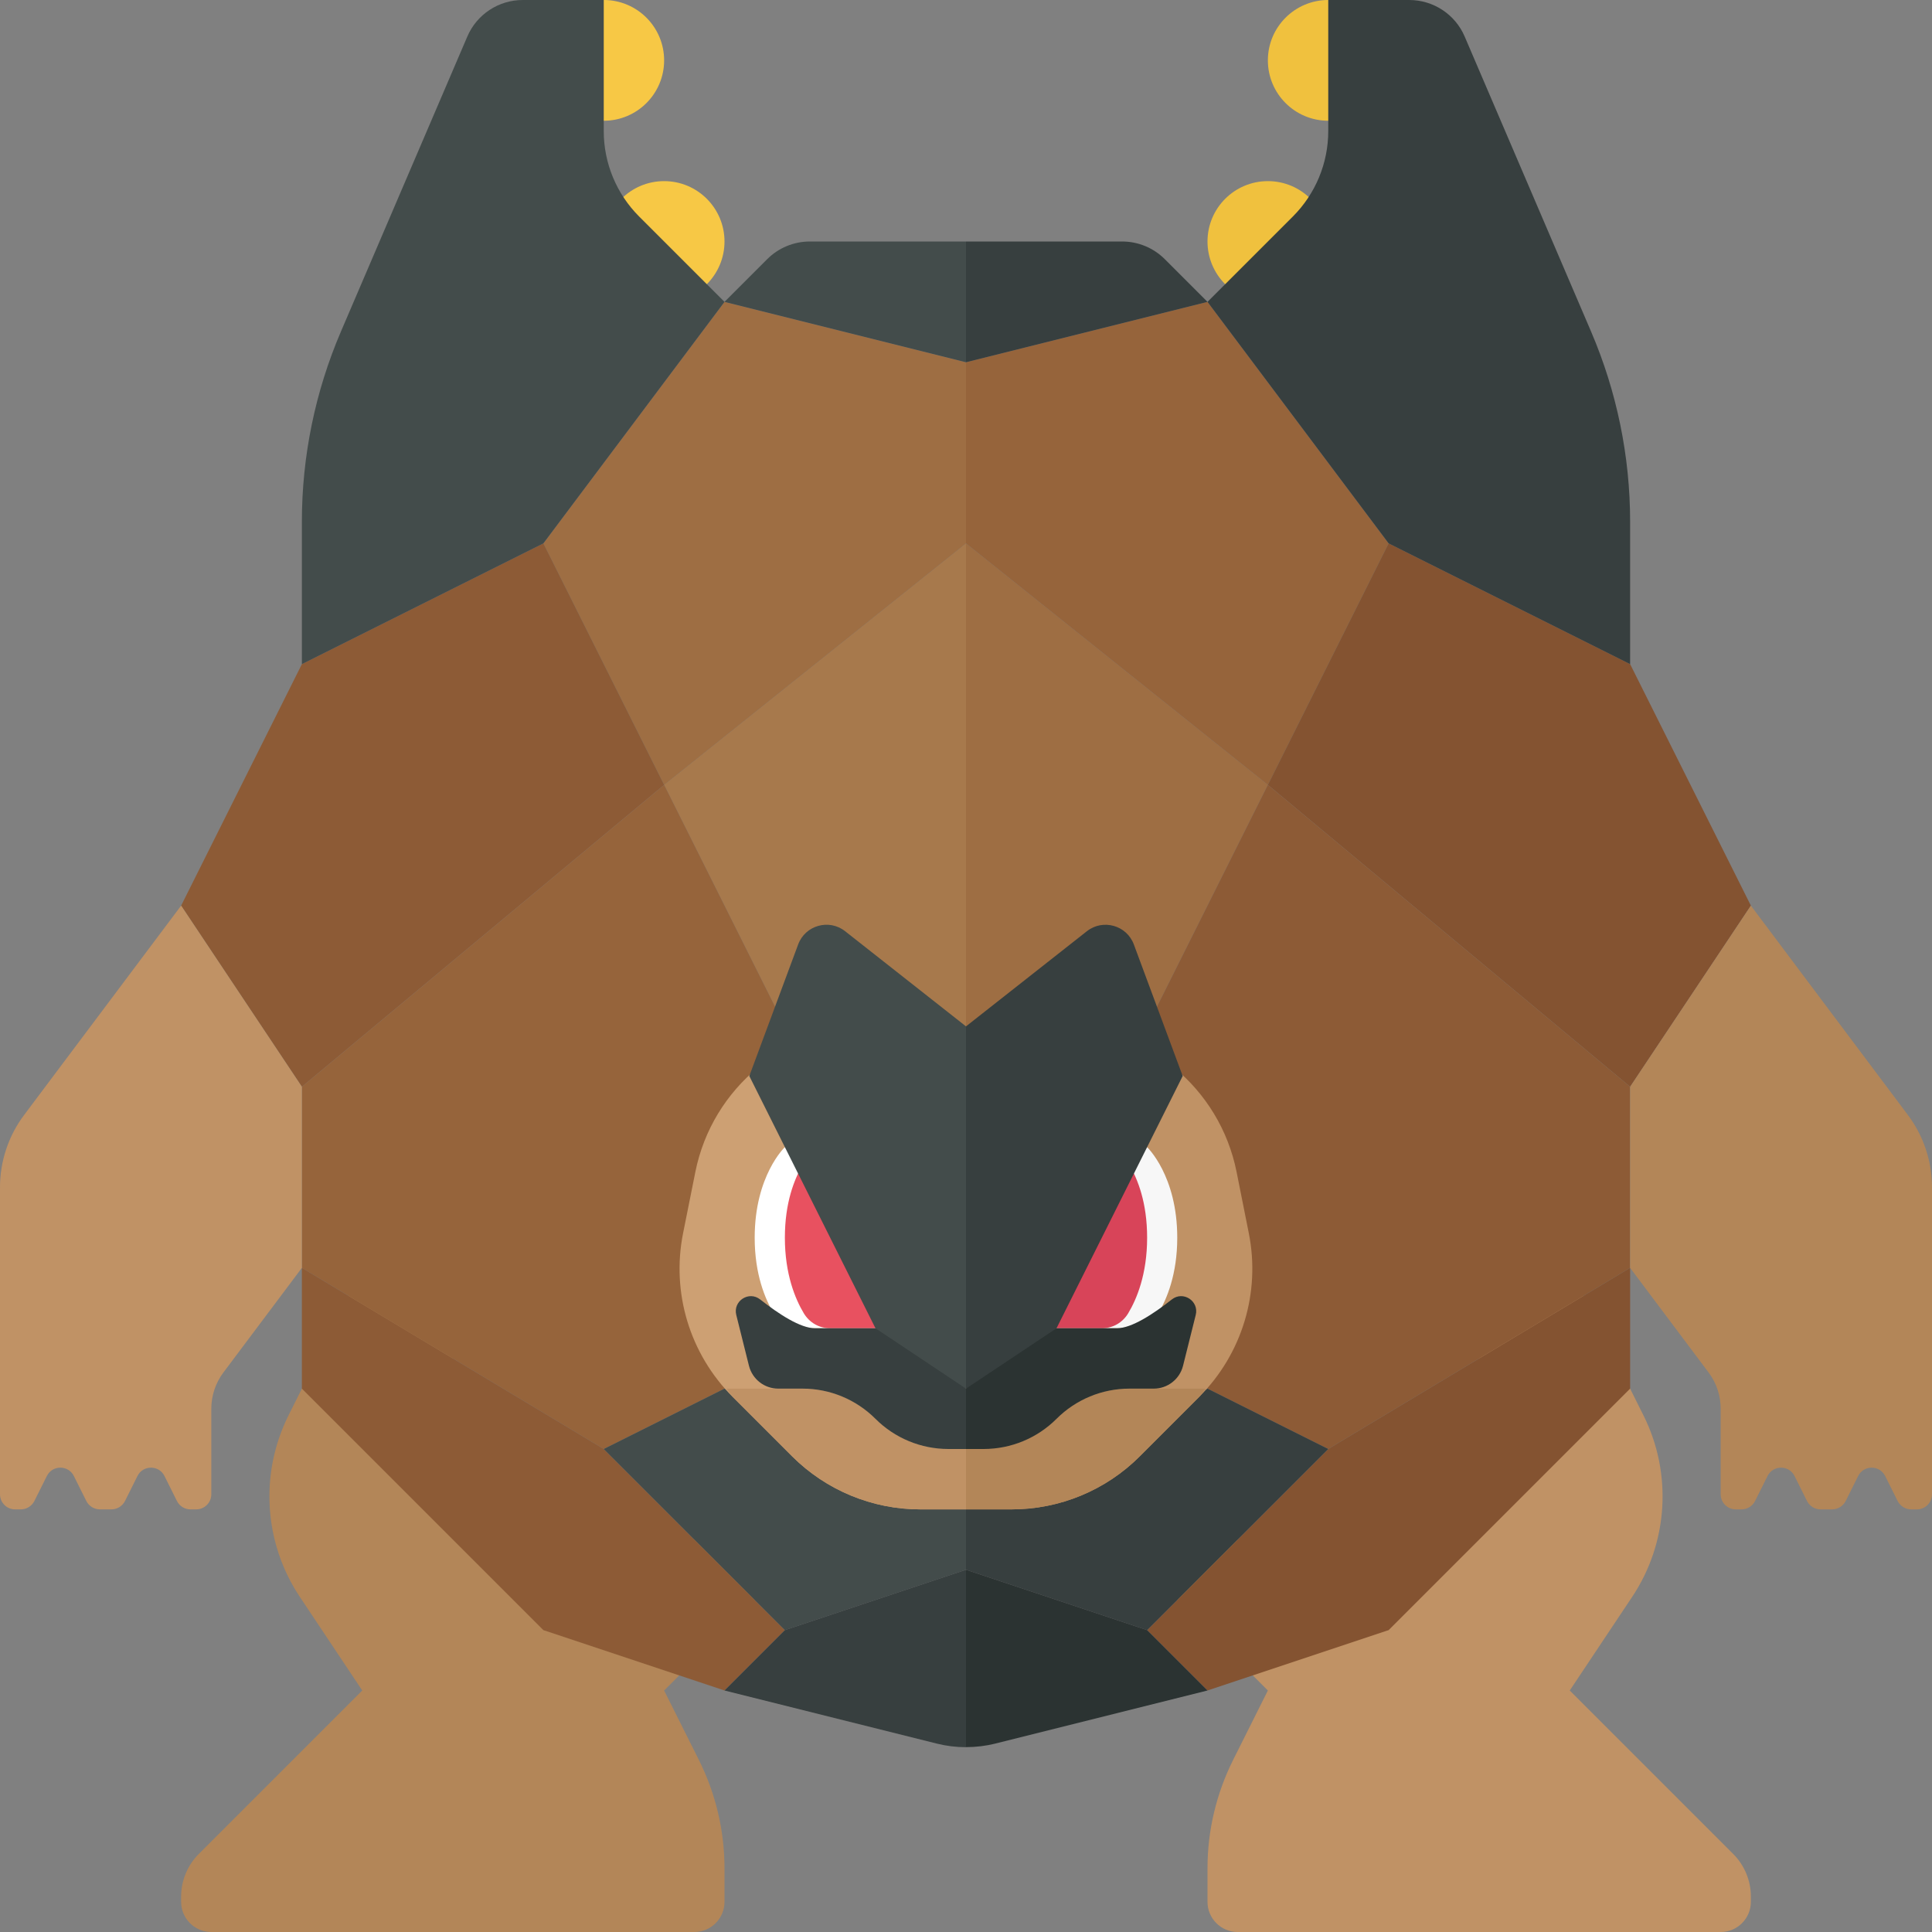 <?xml version="1.0" encoding="utf-8"?>
<!-- Generator: Adobe Illustrator 23.0.6, SVG Export Plug-In . SVG Version: 6.00 Build 0)  -->
<svg version="1.1" xmlns="http://www.w3.org/2000/svg" xmlns:xlink="http://www.w3.org/1999/xlink" x="0px" y="0px" width="32px"
	 height="32px" viewBox="0 0 32 32" enable-background="new 0 0 32 32" xml:space="preserve">
<rect x="0" y="0" width="32" height="32" fill="#808080" stroke="none"/>
<g id="icons">
	<g>
		<circle fill="#F7C845" cx="10" cy="1" r="1"/>
		<circle fill="#F7C845" cx="11" cy="4" r="1"/>
		<circle fill="#F0C13E" cx="22" cy="1" r="1"/>
		<circle fill="#F0C13E" cx="21" cy="4" r="1"/>
		<path fill="#B38658" d="M6,21l-1.221,2.443c-0.481,0.963-0.41,2.11,0.187,3.006L6,28l-2.707,2.707C3.105,30.895,3,31.149,3,31.414
			V31.5C3,31.776,3.224,32,3.5,32h8c0.276,0,0.5-0.224,0.5-0.5v-0.556c0-0.621-0.145-1.233-0.422-1.789L11,28l2-2l-3-1L6,21z"/>
		<path fill="#C09265" d="M26,21l1.221,2.443c0.481,0.963,0.41,2.11-0.187,3.006L26,28l2.707,2.707
			C28.895,30.895,29,31.149,29,31.414V31.5c0,0.276-0.224,0.5-0.5,0.5h-8c-0.276,0-0.5-0.224-0.5-0.5v-0.556
			c0-0.621,0.145-1.233,0.422-1.789L21,28l-2-2l3-1L26,21z"/>
		<polygon fill="#A7794C" points="14,19 11,13 16,9 16,19 		"/>
		<polygon fill="#9E6E43" points="18,19 21,13 16,9 16,19 		"/>
		<polygon fill="#9E6E43" points="16,9 11,13 9,9 12,5 16,6 		"/>
		<polygon fill="#96643B" points="16,9 21,13 23,9 20,5 16,6 		"/>
		<path fill="#434C4B" d="M16,4h-2.586c-0.265,0-0.52,0.105-0.707,0.293L12,5l4,1V4z"/>
		<path fill="#373F3F" d="M16,4v2l4-1l-0.707-0.707C19.105,4.105,18.851,4,18.586,4H16z"/>
		<polygon fill="#8D5B36" points="9,9 5,11 3,15 5,18 11,13 		"/>
		<polygon fill="#845331" points="23,9 27,11 29,15 27,18 21,13 		"/>
		<polygon fill="#96643B" points="11,13 14,19 12,23 10,24 5,21 5,18 		"/>
		<polygon fill="#8D5B36" points="21,13 18,19 20,23 22,24 27,21 27,18 		"/>
		<polygon fill="#845331" points="22,24 19,27 20,28 23,27 27,23 27,21 		"/>
		<polygon fill="#373F3F" points="20,23 22,24 19,27 16,26 16,25 		"/>
		<polygon fill="#8D5B36" points="10,24 13,27 12,28 9,27 5,23 5,23 5,21 		"/>
		<polygon fill="#434C4B" points="12,23 10,24 13,27 16,26 16,25 		"/>
		<path fill="#CDA073" d="M16,17h-1.541c-1.43,0-2.661,1.009-2.942,2.412l-0.203,1.014c-0.197,0.984,0.111,2,0.82,2.71l0.986,0.986
			C13.684,24.684,14.447,25,15.243,25H16V17z"/>
		<path fill="#C09265" d="M20.482,19.412C20.202,18.009,18.971,17,17.541,17H16v8h0.757c0.796,0,1.559-0.316,2.121-0.879
			l0.986-0.986c0.709-0.709,1.017-1.726,0.82-2.71L20.482,19.412z"/>
		<path fill="#FFFFFF" d="M15,22h-1.752c-0.179,0-0.341-0.093-0.433-0.247C12.672,21.516,12.5,21.105,12.5,20.5
			c0-1.031,0.5-1.5,0.5-1.5l2,2V22z"/>
		<path fill="#F7F7F7" d="M17,22h1.752c0.179,0,0.341-0.093,0.433-0.247c0.142-0.237,0.314-0.648,0.314-1.253
			c0-1.031-0.5-1.5-0.5-1.5l-2,2V22z"/>
		<path fill="#E85160" d="M13.294,19.294C13.155,19.534,13,19.919,13,20.5c0,0.605,0.172,1.016,0.314,1.253
			C13.407,21.907,13.568,22,13.748,22H15v-1L13.294,19.294z"/>
		<path fill="#434C4B" d="M12.411,17.822l2.313,4.625C14.893,22.786,15.239,23,15.618,23H16v-6l-2.002-1.576
			c-0.266-0.21-0.66-0.099-0.778,0.219L12.411,17.822z"/>
		<path fill="#D84459" d="M18.706,19.294C18.845,19.534,19,19.919,19,20.5c0,0.605-0.172,1.016-0.314,1.253
			C18.593,21.907,18.432,22,18.252,22H17v-1L18.706,19.294z"/>
		<path fill="#373F3F" d="M19.589,17.822l-0.809-2.179c-0.118-0.318-0.512-0.428-0.778-0.219L16,17v6h0.382
			c0.379,0,0.725-0.214,0.894-0.553L19.589,17.822z"/>
		<path fill="#C09265" d="M14.5,23.5c-0.32-0.32-0.754-0.5-1.207-0.5H12.03c0.038,0.043,0.064,0.094,0.105,0.135l0.986,0.986
			C13.684,24.684,14.447,25,15.243,25H16v-1h-0.293C15.254,24,14.82,23.82,14.5,23.5z"/>
		<path fill="#B38658" d="M18.879,24.121l0.986-0.986c0.041-0.041,0.067-0.092,0.105-0.135h-1.263c-0.453,0-0.887,0.18-1.207,0.5
			c-0.32,0.32-0.754,0.5-1.207,0.5H16v1h0.757C17.553,25,18.316,24.684,18.879,24.121z"/>
		<g>
			<path fill="#C09265" d="M3,15l-2.6,3.467c-0.26,0.346-0.4,0.767-0.4,1.2l0,5.083C0,24.888,0.112,25,0.25,25h0.095
				c0.095,0,0.181-0.054,0.224-0.138l0.207-0.415c0.092-0.184,0.355-0.184,0.447,0l0.207,0.415C1.473,24.946,1.56,25,1.655,25h0.191
				c0.095,0,0.181-0.054,0.224-0.138l0.207-0.415c0.092-0.184,0.355-0.184,0.447,0l0.207,0.415C2.973,24.946,3.06,25,3.155,25H3.25
				c0.138,0,0.25-0.112,0.25-0.25v-1.417c0-0.216,0.07-0.427,0.2-0.6L5,21v-3L3,15z"/>
			<path fill="#B38658" d="M29,15l2.6,3.467c0.26,0.346,0.4,0.767,0.4,1.2v5.083c0,0.138-0.112,0.25-0.25,0.25h-0.095
				c-0.095,0-0.181-0.054-0.224-0.138l-0.207-0.415c-0.092-0.184-0.355-0.184-0.447,0l-0.207,0.415
				C30.527,24.946,30.44,25,30.345,25h-0.191c-0.095,0-0.181-0.054-0.224-0.138l-0.207-0.415c-0.092-0.184-0.355-0.184-0.447,0
				l-0.207,0.415C29.027,24.946,28.94,25,28.845,25H28.75c-0.138,0-0.25-0.112-0.25-0.25v-1.417c0-0.216-0.07-0.427-0.2-0.6L27,21
				v-3L29,15z"/>
		</g>
		<path fill="#373F3F" d="M16,26l-3,1l-1,1l3.515,0.879c0.159,0.04,0.322,0.06,0.485,0.06V26z"/>
		<path fill="#2B3332" d="M16.485,28.879L20,28l-1-1l-3-1v2.938C16.163,28.938,16.326,28.919,16.485,28.879z"/>
		<path fill="#434C4B" d="M12,5l-1.414-1.414C10.211,3.211,10,2.702,10,2.172V0H8.659c-0.4,0-0.762,0.238-0.919,0.606L5.647,5.491
			C5.22,6.487,5,7.559,5,8.642V11l4-2L12,5z"/>
		<path fill="#373F3F" d="M20,5l1.414-1.414C21.789,3.211,22,2.702,22,2.172V0l1.341,0c0.4,0,0.762,0.238,0.919,0.606l2.093,4.885
			C26.78,6.487,27,7.559,27,8.642V11l-4-2L20,5z"/>
		<path fill="#373F3F" d="M14.5,22c0,0-0.5,0-1,0c-0.242,0-0.602-0.235-0.909-0.477c-0.187-0.148-0.454,0.026-0.396,0.257
			l0.21,0.841C12.461,22.844,12.661,23,12.89,23h0.403c0.453,0,0.887,0.18,1.207,0.5c0.32,0.32,0.754,0.5,1.207,0.5H16v-1L14.5,22z"
			/>
		<path fill="#2B3332" d="M17.5,22c0,0,0.5,0,1,0c0.242,0,0.602-0.235,0.909-0.477c0.187-0.148,0.454,0.026,0.396,0.257l-0.21,0.841
			C19.539,22.844,19.339,23,19.11,23h-0.403c-0.453,0-0.887,0.18-1.207,0.5c-0.32,0.32-0.754,0.5-1.207,0.5H16v-1L17.5,22z"/>
	</g>
</g>
<g id="labels">
</g>
</svg>
